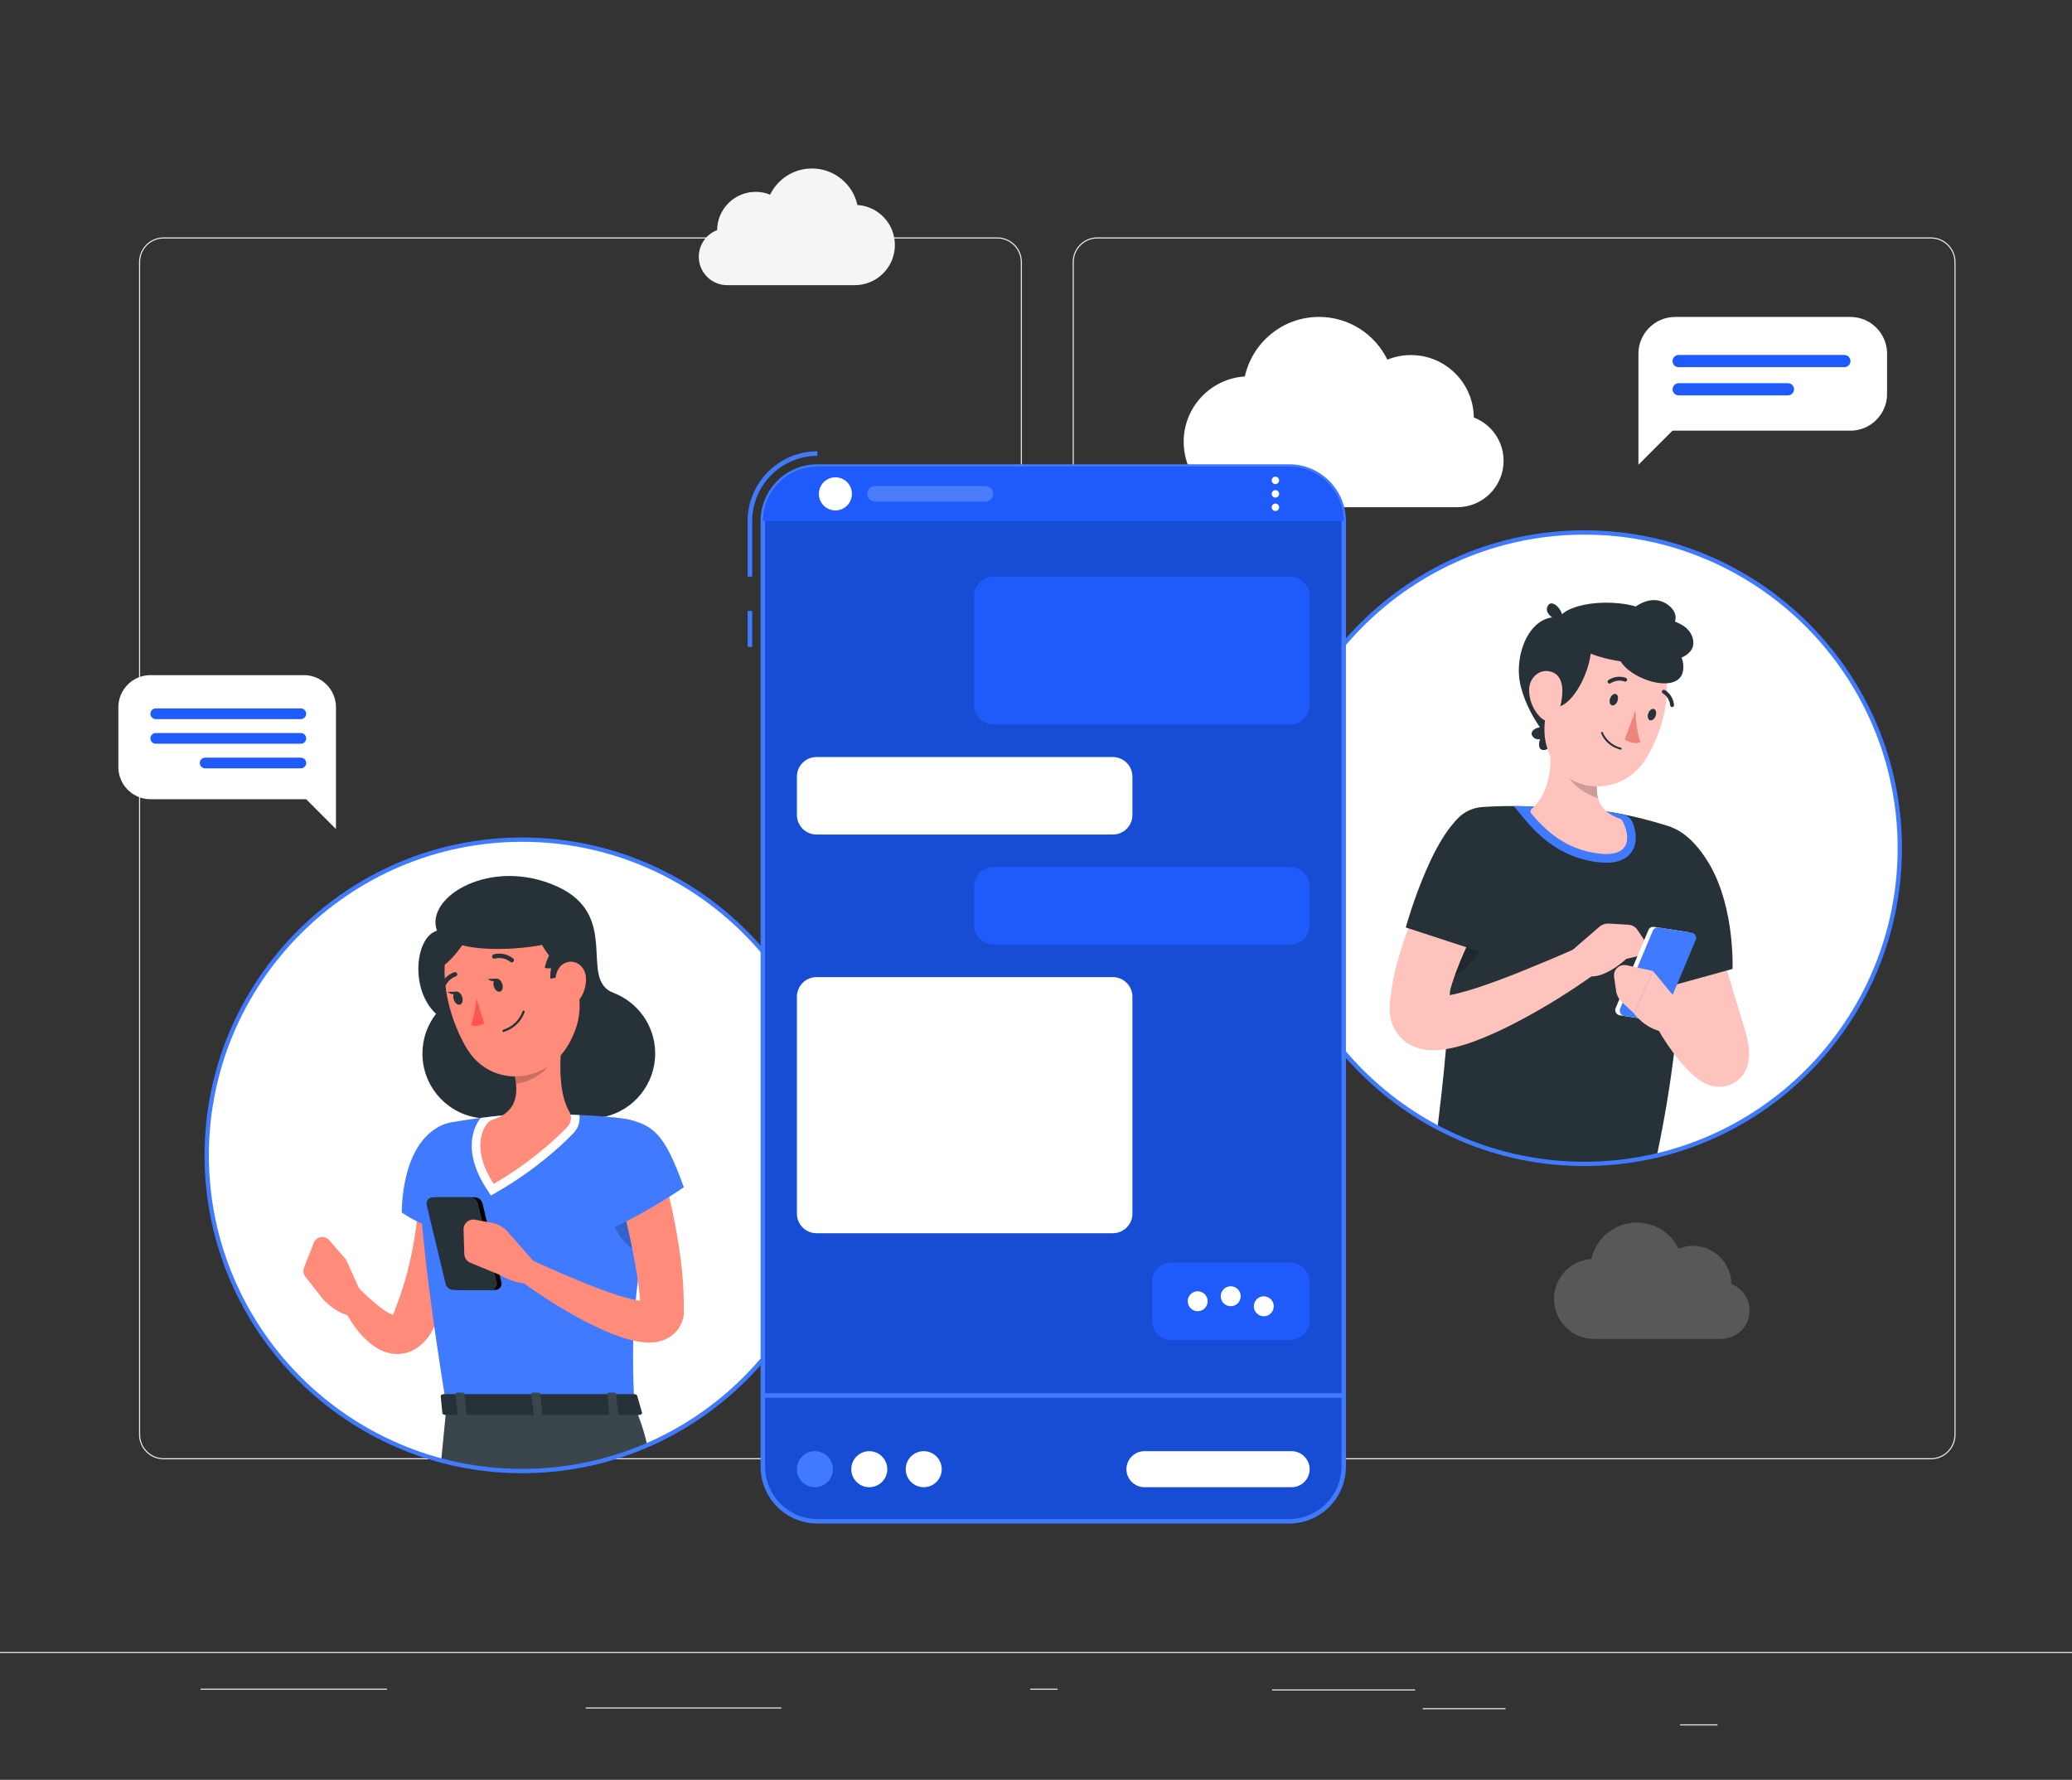 <svg width="504" height="433" viewBox="0 0 504 433" fill="none" xmlns="http://www.w3.org/2000/svg">
<rect x="0" y="0" width="504" height="433" fill="#333333" stroke="none"/>
<g clip-path="url(#clip0_24_6544)">
<path d="M518.7 401.891H-6.3V402.154H518.7V401.891Z" fill="#EBEBEB"/>
<path d="M344.221 411.003H309.445V411.266H344.221V411.003Z" fill="#EBEBEB"/>
<path d="M417.784 419.495H408.66V419.758H417.784V419.495Z" fill="#EBEBEB"/>
<path d="M366.219 415.554H346.069V415.817H366.219V415.554Z" fill="#EBEBEB"/>
<path d="M94.132 410.814H48.783V411.077H94.132V410.814Z" fill="#EBEBEB"/>
<path d="M257.25 410.814H250.604V411.077H257.25V410.814Z" fill="#EBEBEB"/>
<path d="M190.05 415.386H142.474V415.648H190.05V415.386Z" fill="#EBEBEB"/>
<path d="M242.561 355.018H39.816C36.508 355.018 33.821 352.327 33.821 349.017V63.752C33.821 60.441 36.508 57.751 39.816 57.751H242.571C245.879 57.751 248.566 60.441 248.566 63.752V349.017C248.556 352.327 245.868 355.018 242.561 355.018ZM39.816 58.014C36.656 58.014 34.083 60.589 34.083 63.752V349.017C34.083 352.18 36.656 354.755 39.816 354.755H242.571C245.732 354.755 248.304 352.18 248.304 349.017V63.752C248.304 60.589 245.732 58.014 242.571 58.014H39.816Z" fill="#EBEBEB"/>
<path d="M469.676 355.018H266.92C263.613 355.018 260.925 352.327 260.925 349.017V63.752C260.925 60.441 263.613 57.751 266.92 57.751H469.676C472.983 57.751 475.671 60.441 475.671 63.752V349.017C475.671 352.327 472.983 355.018 469.676 355.018ZM266.92 58.014C263.76 58.014 261.187 60.589 261.187 63.752V349.017C261.187 352.18 263.76 354.755 266.92 354.755H469.676C472.836 354.755 475.408 352.18 475.408 349.017V63.752C475.408 60.589 472.836 58.014 469.676 58.014H266.92Z" fill="#EBEBEB"/>
<path d="M358.491 101.566C358.418 93.169 351.603 86.379 343.193 86.379C341.166 86.379 339.234 86.779 337.47 87.493C334.467 81.345 328.157 77.099 320.849 77.099C312.018 77.099 304.637 83.3 302.799 91.582C294.494 92.118 287.921 99.022 287.921 107.472C287.921 116.269 295.039 123.394 303.828 123.394H354.459C360.686 123.394 365.736 118.339 365.736 112.107C365.747 107.304 362.733 103.195 358.491 101.566Z" fill="white"/>
<path d="M421.145 312.37C421.103 307.241 416.934 303.089 411.789 303.089C410.55 303.089 409.374 303.331 408.293 303.773C406.455 300.01 402.602 297.425 398.129 297.425C392.732 297.425 388.217 301.219 387.093 306.284C382.011 306.61 378 310.835 378 315.995C378 321.376 382.358 325.727 387.723 325.727H418.677C422.489 325.727 425.576 322.638 425.576 318.823C425.586 315.869 423.738 313.357 421.145 312.37Z" fill="white" fill-opacity="0.18"/>
<path d="M174.436 55.985C174.478 50.836 178.657 46.674 183.813 46.674C185.052 46.674 186.238 46.915 187.32 47.357C189.157 43.584 193.032 40.988 197.505 40.988C202.912 40.988 207.438 44.792 208.561 49.869C213.654 50.194 217.675 54.43 217.675 59.611C217.675 65.002 213.307 69.375 207.921 69.375H176.883C173.061 69.375 169.974 66.274 169.974 62.459C169.984 59.495 171.832 56.973 174.436 55.985Z" fill="#F5F5F5"/>
<path d="M36.582 164.246H73.93C78.215 164.246 81.722 167.756 81.722 172.044V194.43V201.692L74.466 194.43H36.582C32.298 194.43 28.791 190.919 28.791 186.631V172.044C28.791 167.756 32.298 164.246 36.582 164.246Z" fill="white"/>
<path d="M37.884 174.945H73.174C73.888 174.945 74.477 174.356 74.477 173.641C74.477 172.927 73.888 172.338 73.174 172.338H37.884C37.17 172.338 36.582 172.927 36.582 173.641C36.582 174.356 37.17 174.945 37.884 174.945Z" fill="#1E5BFA"/>
<path d="M37.884 180.935H73.174C73.888 180.935 74.477 180.347 74.477 179.632C74.477 178.917 73.888 178.329 73.174 178.329H37.884C37.17 178.329 36.582 178.917 36.582 179.632C36.582 180.347 37.17 180.935 37.884 180.935Z" fill="#1E5BFA"/>
<path d="M49.896 186.926H73.174C73.888 186.926 74.477 186.337 74.477 185.622C74.477 184.908 73.888 184.319 73.174 184.319H49.896C49.182 184.319 48.594 184.908 48.594 185.622C48.605 186.337 49.182 186.926 49.896 186.926Z" fill="#1E5BFA"/>
<path d="M450.114 77.11H407.442C402.549 77.11 398.538 81.124 398.538 86.022V104.771V113.063L406.823 104.771H450.114C455.007 104.771 459.018 100.757 459.018 95.859V86.022C459.018 81.124 455.017 77.11 450.114 77.11Z" fill="white"/>
<path d="M448.634 89.322H408.314C407.495 89.322 406.833 88.649 406.833 87.84C406.833 87.02 407.505 86.358 408.314 86.358H448.634C449.453 86.358 450.114 87.031 450.114 87.84C450.114 88.66 449.453 89.322 448.634 89.322Z" fill="#1E5BFA"/>
<path d="M434.91 96.185H408.324C407.505 96.185 406.844 95.512 406.844 94.703C406.844 93.883 407.516 93.221 408.324 93.221H434.91C435.729 93.221 436.391 93.894 436.391 94.703C436.391 95.512 435.719 96.185 434.91 96.185Z" fill="#1E5BFA"/>
<path d="M203.752 281.072C203.752 312.664 184.695 339.81 157.447 351.602C151.956 353.977 146.128 355.733 140.059 356.773C135.817 357.498 131.46 357.877 127.018 357.877C125.517 357.877 124.026 357.835 122.545 357.74C117.306 357.446 112.213 356.626 107.32 355.323C74.487 346.621 50.285 316.668 50.285 281.072C50.285 238.654 84.641 204.267 127.018 204.267C169.396 204.267 203.752 238.654 203.752 281.072Z" fill="white"/>
<path d="M149.237 241.545H149.268C140.553 238.402 151.231 222.795 135.544 215.67C119.49 208.365 103.246 218.171 106.291 226.421C101.01 227.924 99.624 240.683 106.06 246.642C103.992 249.322 102.753 252.664 102.753 256.3C102.753 264.414 108.853 271.087 116.697 271.991C116.707 271.991 116.708 271.991 116.718 271.991C116.771 272.012 116.823 272.012 116.865 272.012H116.875C117.421 272.075 117.967 272.107 118.534 272.107C119.437 272.107 120.319 272.033 121.181 271.876H121.191C122.031 271.739 122.86 271.529 123.648 271.245H123.658C126.63 270.226 129.192 268.334 131.061 265.896C132.878 268.26 135.356 270.1 138.212 271.14C138.212 271.14 138.212 271.14 138.222 271.15C138.422 271.214 138.611 271.287 138.821 271.34C139.514 271.571 140.238 271.75 140.973 271.865C141.823 272.012 142.685 272.086 143.577 272.086C144.837 272.086 146.065 271.939 147.241 271.655C154.193 270.005 159.369 263.752 159.369 256.279C159.369 249.553 155.159 243.825 149.237 241.545Z" fill="#263238"/>
<path d="M113.473 286.484C113.442 285.78 113.41 285.191 113.337 284.319C113.064 281.261 110.418 278.928 107.331 279.085C104.464 279.232 102.196 281.45 101.902 284.204C101.892 284.214 101.892 284.225 101.902 284.235C101.86 284.529 101.86 284.824 101.871 285.118L101.881 285.36C101.902 285.696 101.923 286.316 101.923 286.82L101.934 288.46C101.934 289.553 101.892 290.678 101.829 291.792C101.734 293.557 101.587 295.344 101.377 297.109C101.325 297.572 101.272 298.045 101.209 298.507C100.621 302.984 99.719 307.419 98.438 311.749C98.133 312.832 97.745 313.893 97.419 314.976C97.073 316.048 96.642 317.088 96.254 318.15L95.812 319.359C95.707 319.621 95.603 319.81 95.603 319.873C95.434 319.831 95.246 319.758 95.046 319.653C94.311 319.327 93.471 318.78 92.641 318.16C90.983 316.931 89.24 315.312 87.696 313.778L87.559 313.652C87.496 313.599 87.454 313.557 87.391 313.494H87.381C86.562 312.821 85.418 312.611 84.378 313.063C82.929 313.704 82.257 315.407 82.897 316.868C83.391 317.982 83.906 318.949 84.483 319.947C84.567 320.105 84.662 320.262 84.756 320.42C85.418 321.566 86.195 322.669 87.055 323.762C87.938 324.845 88.924 325.917 90.206 326.936C91.487 327.903 93.072 328.964 95.55 329.343C96.789 329.5 98.249 329.385 99.572 328.88C100.894 328.397 101.986 327.609 102.816 326.81C103.656 326.011 104.244 325.191 104.737 324.403C104.979 324.014 105.199 323.625 105.388 323.247C105.493 323.047 105.567 322.879 105.63 322.732C105.64 322.722 105.63 322.722 105.63 322.722C105.693 322.585 105.756 322.469 105.819 322.322C106.932 319.979 107.94 317.593 108.801 315.155C108.99 314.629 109.168 314.104 109.347 313.568C109.441 313.294 109.536 313.011 109.62 312.727C110.911 308.765 111.877 304.708 112.528 300.599C112.549 300.441 112.581 300.294 112.602 300.136C112.654 299.779 112.707 299.422 112.759 299.064V298.991C112.791 298.823 112.822 298.633 112.843 298.455V298.423C113.116 296.426 113.305 294.419 113.4 292.401C113.421 292.033 113.442 291.655 113.452 291.287C113.494 290.352 113.515 289.416 113.515 288.481C113.526 287.819 113.505 287.157 113.473 286.484Z" fill="#FF8B7B"/>
<path d="M107.278 273.872C115.731 269.963 121.307 286.789 119.774 300.578C107.762 302.27 97.734 294.976 97.734 294.976C97.734 294.976 97.398 278.444 107.278 273.872Z" fill="#407BFF"/>
<path d="M101.902 282.333C101.787 290.699 103.005 307.703 108.612 342.186H154.297C153.604 325.286 153.521 314.272 160.157 283.815C161.364 278.276 157.574 272.895 151.946 272.17C149.184 271.813 146.097 271.508 142.989 271.35C135.303 270.982 129.003 270.73 122.241 271.35C118.009 271.739 113.505 272.412 109.945 273C105.378 273.778 101.976 277.698 101.902 282.333Z" fill="#407BFF"/>
<path opacity="0.2" d="M150.948 288.849L158.634 291.045C157.584 296.248 156.744 300.83 156.093 304.96C150.423 303.142 145.183 293.042 150.948 288.849Z" fill="black"/>
<path d="M84.157 306.4L80.073 301.702C78.981 300.441 76.933 300.798 76.325 302.354L73.951 308.407C73.668 309.143 73.784 309.973 74.277 310.593L78.393 315.838C78.393 315.838 81.753 319.989 86.415 320.315L88.21 315.333L84.157 306.4Z" fill="#FF8B7B"/>
<path d="M118.324 289.164L119.416 290.846L121.149 289.847C130.315 284.529 136.574 278.686 139.493 275.67C140.658 274.472 141.151 272.832 140.941 271.266C134.179 270.951 128.404 270.804 122.272 271.361C120.508 271.518 118.702 271.729 116.938 271.97C116.833 272.096 116.718 272.222 116.623 272.359C115.185 274.419 112.507 280.199 118.324 289.164Z" fill="white"/>
<path d="M137.277 248.817C136.248 254.776 135.313 265.118 138.463 270.404C139.188 271.623 138.957 273.179 137.97 274.198C135.103 277.162 129.013 282.837 120.078 288.019C115.028 280.22 117.033 275.428 118.335 273.536C118.713 272.99 119.248 272.58 119.878 272.38C126.493 270.268 126.147 264.95 124.792 259.979L137.277 248.817Z" fill="#FF8B7B"/>
<path opacity="0.2" d="M134.116 254.146L124.803 259.968C125.139 261.187 125.412 262.427 125.527 263.636C127.69 263.583 132.898 261.376 134.358 257.751C134.904 256.363 134.368 254.839 134.116 254.146Z" fill="black"/>
<path d="M138.253 230.551C141.036 241.376 142.443 245.896 138.841 253.074C133.434 263.878 119.553 264.929 113.599 255.155C108.244 246.358 104.601 230.142 113.61 222.554C122.493 215.081 135.471 219.726 138.253 230.551Z" fill="#FF8B7B"/>
<path d="M130.462 226.295C132.3 233.915 140.123 238.076 140.123 238.076C140.123 238.076 143.504 232.159 141.183 226.295C138.863 220.431 130.462 226.295 130.462 226.295Z" fill="#263238"/>
<path d="M135.986 231.518C133.539 234.083 133.865 238.076 133.865 238.076C133.865 238.076 136.941 237.919 138.6 235.596C140.259 233.284 135.986 231.518 135.986 231.518Z" fill="#263238"/>
<path d="M136.112 229.627C133.13 231.529 132.5 235.491 132.5 235.491C132.5 235.491 135.524 236.069 137.687 234.209C139.86 232.359 136.112 229.627 136.112 229.627Z" fill="#263238"/>
<path d="M108.885 226.474C106.68 233.568 142.065 231.203 138.894 225.423C135.712 219.642 127.491 216.668 122.199 217.194C116.896 217.719 110.575 221.482 108.885 226.474Z" fill="#263238"/>
<path d="M110.197 224.614C107.457 225.192 105.735 235.649 107.509 235.123C109.273 234.598 119.71 222.606 110.197 224.614Z" fill="#263238"/>
<path d="M142.065 342.186C142.065 342.186 141.96 342.911 141.771 344.246C141.445 346.642 140.836 351.014 140.059 356.773C135.817 357.498 131.46 357.877 127.018 357.877C125.517 357.877 124.026 357.835 122.545 357.74C117.306 357.446 112.213 356.626 107.32 355.323C107.803 350.289 108.181 346.432 108.402 344.246C108.538 342.911 108.612 342.186 108.612 342.186H142.065Z" fill="#263238"/>
<path opacity="0.1" d="M142.065 342.186C142.065 342.186 141.96 342.911 141.771 344.246C141.445 346.642 140.836 351.014 140.059 356.773C135.817 357.498 131.46 357.877 127.018 357.877C125.517 357.877 124.026 357.835 122.545 357.74C117.306 357.446 112.213 356.626 107.32 355.323C107.803 350.289 108.181 346.432 108.402 344.246C108.538 342.911 108.612 342.186 108.612 342.186H142.065Z" fill="white"/>
<path d="M155.19 344.246C156.104 346.495 156.839 348.954 157.448 351.602C151.956 353.977 146.129 355.733 140.06 356.773C135.818 357.498 131.46 357.877 127.019 357.877C125.517 357.877 124.026 357.835 122.545 357.74C121.779 351.529 121.212 346.778 120.918 344.246C120.761 342.911 120.676 342.186 120.676 342.186H154.298C154.612 342.848 154.917 343.541 155.19 344.246Z" fill="#263238"/>
<path opacity="0.1" d="M155.19 344.246C156.104 346.495 156.839 348.954 157.448 351.602C151.956 353.977 146.129 355.733 140.06 356.773C135.818 357.498 131.46 357.877 127.019 357.877C125.517 357.877 124.026 357.835 122.545 357.74C121.779 351.529 121.212 346.778 120.918 344.246C120.761 342.911 120.676 342.186 120.676 342.186H154.298C154.612 342.848 154.917 343.541 155.19 344.246Z" fill="white"/>
<path d="M122.167 239.348C122.451 240.21 122.22 241.061 121.653 241.24C121.086 241.419 120.404 240.872 120.131 240.01C119.858 239.148 120.078 238.297 120.645 238.118C121.201 237.929 121.884 238.486 122.167 239.348Z" fill="#263238"/>
<path d="M112.413 242.512C112.696 243.373 112.465 244.225 111.898 244.403C111.331 244.582 110.649 244.035 110.376 243.174C110.092 242.312 110.323 241.461 110.89 241.282C111.447 241.093 112.129 241.65 112.413 242.512Z" fill="#263238"/>
<path d="M111.153 241.24L108.885 241.313C108.885 241.313 110.47 242.596 111.153 241.24Z" fill="#263238"/>
<path d="M115.836 242.858C115.836 242.858 115.573 247.052 114.544 249.374C116.025 250.068 117.81 248.954 117.81 248.954L115.836 242.858Z" fill="#FF5652"/>
<path d="M123.952 250.446C123.532 250.667 123.06 250.867 122.545 251.035C122.409 251.077 122.251 251.003 122.209 250.867C122.167 250.73 122.241 250.583 122.377 250.53C126.168 249.311 127.081 246.085 127.092 246.053C127.134 245.906 127.281 245.822 127.417 245.864C127.564 245.906 127.648 246.053 127.606 246.19C127.564 246.316 126.829 248.912 123.952 250.446Z" fill="#263238"/>
<path d="M142.506 237.561C142.737 239.863 141.887 242.06 140.669 243.52C138.821 245.707 136.301 244.445 135.471 241.87C134.726 239.548 134.778 235.607 137.277 234.356C139.724 233.126 142.233 234.934 142.506 237.561Z" fill="#FF8B7B"/>
<path d="M124.582 234.135C124.446 234.156 124.299 234.125 124.173 234.03C122.293 232.569 120.435 233.2 120.414 233.2C120.141 233.295 119.836 233.147 119.731 232.874C119.637 232.601 119.784 232.296 120.057 232.191C120.151 232.159 122.482 231.371 124.813 233.179C125.044 233.358 125.086 233.694 124.908 233.925C124.834 234.051 124.708 234.114 124.582 234.135Z" fill="#263238"/>
<path d="M107.877 240.63C107.761 240.683 107.614 240.693 107.478 240.651C107.194 240.557 107.047 240.252 107.142 239.979C108.087 237.183 110.46 236.542 110.565 236.521C110.848 236.447 111.142 236.616 111.216 236.91C111.289 237.194 111.121 237.488 110.838 237.561C110.743 237.582 108.906 238.108 108.16 240.326C108.108 240.462 108.003 240.578 107.877 240.63Z" fill="#263238"/>
<path d="M164.356 298.623C163.894 296.122 163.369 293.631 162.792 291.171C162.592 290.31 162.382 289.458 162.172 288.607C161.595 286.369 161.028 284.183 160.377 281.965V281.954C160.062 280.882 159.726 279.81 159.358 278.707C158.403 275.796 155.295 274.125 152.323 274.976C149.268 275.848 147.493 279.033 148.375 282.091L148.396 282.175C149.047 284.487 149.74 286.894 150.381 289.311C150.57 290.026 150.759 290.751 150.937 291.466C151.42 293.358 151.882 295.26 152.334 297.152C152.628 298.392 152.911 299.632 153.184 300.872C153.394 301.839 153.594 302.795 153.783 303.762C154.224 305.938 154.623 308.103 154.969 310.268C155.032 310.709 155.095 311.161 155.158 311.602C155.379 313.231 155.578 314.85 155.725 316.447C155.368 316.405 155.001 316.342 154.633 316.269C154.476 316.237 154.318 316.206 154.161 316.174C151.567 315.586 148.753 314.661 145.992 313.62C143.22 312.59 140.427 311.434 137.644 310.247C134.977 309.133 132.31 307.913 129.696 306.736C129.57 306.684 129.444 306.621 129.318 306.568L129.265 306.547C128.068 306.011 126.619 306.348 125.8 307.451C124.855 308.712 125.118 310.509 126.388 311.455C126.724 311.707 127.06 311.96 127.407 312.191C127.417 312.191 127.417 312.191 127.417 312.191C129.643 313.82 131.912 315.302 134.211 316.784C136.888 318.455 139.618 320.042 142.474 321.534C145.341 322.984 148.26 324.393 151.609 325.465C152.397 325.706 153.184 325.938 154.035 326.127C155.032 326.358 156.124 326.537 157.384 326.6C158.571 326.621 159.946 326.631 161.794 325.854C162.697 325.454 163.716 324.824 164.535 323.857C165.354 322.921 165.879 321.797 166.162 320.788C166.246 320.441 166.309 320.063 166.32 319.695V319.495C166.477 312.243 165.585 305.37 164.356 298.623Z" fill="#FF8B7B"/>
<path d="M149.803 271.918C159.054 272.948 161.595 275.796 166.341 288.828C156.334 295.68 146.632 299.916 146.632 299.916C146.632 299.916 138.988 270.709 149.803 271.918Z" fill="#407BFF"/>
<path d="M154.98 339.506L156.145 343.594C156.303 343.909 155.925 344.235 155.4 344.235H108.381C107.971 344.235 107.625 344.035 107.604 343.773L107.194 339.684C107.163 339.401 107.52 339.159 107.971 339.159H154.234C154.57 339.159 154.875 339.306 154.98 339.506Z" fill="#263238"/>
<path d="M148.764 344.687H150.003C150.255 344.687 150.433 344.561 150.423 344.403L149.846 339.085C149.825 338.928 149.614 338.801 149.363 338.801H148.124C147.872 338.801 147.693 338.928 147.704 339.085L148.281 344.403C148.302 344.561 148.522 344.687 148.764 344.687Z" fill="#263238"/>
<path opacity="0.1" d="M148.764 344.687H150.003C150.255 344.687 150.433 344.561 150.423 344.403L149.846 339.085C149.825 338.928 149.614 338.801 149.363 338.801H148.124C147.872 338.801 147.693 338.928 147.704 339.085L148.281 344.403C148.302 344.561 148.522 344.687 148.764 344.687Z" fill="white"/>
<path d="M111.867 344.687H113.106C113.358 344.687 113.536 344.561 113.526 344.403L112.948 339.085C112.927 338.928 112.717 338.801 112.465 338.801H111.226C110.985 338.801 110.796 338.928 110.806 339.085L111.384 344.403C111.405 344.561 111.625 344.687 111.867 344.687Z" fill="#263238"/>
<path opacity="0.1" d="M111.867 344.687H113.106C113.358 344.687 113.536 344.561 113.526 344.403L112.948 339.085C112.927 338.928 112.717 338.801 112.465 338.801H111.226C110.985 338.801 110.796 338.928 110.806 339.085L111.384 344.403C111.405 344.561 111.625 344.687 111.867 344.687Z" fill="white"/>
<path d="M130.316 344.687H131.555C131.807 344.687 131.985 344.561 131.975 344.403L131.397 339.085C131.376 338.928 131.166 338.801 130.914 338.801H129.675C129.423 338.801 129.245 338.928 129.255 339.085L129.833 344.403C129.854 344.561 130.074 344.687 130.316 344.687Z" fill="#263238"/>
<path opacity="0.1" d="M130.316 344.687H131.555C131.807 344.687 131.985 344.561 131.975 344.403L131.397 339.085C131.376 338.928 131.166 338.801 130.914 338.801H129.675C129.423 338.801 129.245 338.928 129.255 339.085L129.833 344.403C129.854 344.561 130.074 344.687 130.316 344.687Z" fill="white"/>
<path d="M120.498 313.809H111.363C110.47 313.809 109.683 313.189 109.473 312.317L104.885 293.147C104.654 292.17 105.347 291.277 106.333 291.277H115.458C116.361 291.277 117.148 291.897 117.369 292.779L121.957 311.939C122.178 312.916 121.485 313.809 120.498 313.809Z" fill="black"/>
<path d="M119.417 313.809H110.292C109.389 313.809 108.601 313.189 108.381 312.307L103.792 293.147C103.561 292.17 104.254 291.277 105.241 291.277H114.366C115.269 291.277 116.056 291.897 116.277 292.779L120.865 311.939C121.096 312.916 120.403 313.809 119.417 313.809Z" fill="#263238"/>
<path d="M130.263 311.707L129.99 307.073L123.448 299.621C122.493 298.528 121.191 297.793 119.763 297.519L115.552 296.731C114.072 296.458 112.707 297.614 112.759 299.127L112.938 305.086C112.969 306.011 113.536 306.841 114.397 307.199L121.8 310.257C123.805 311.424 127.375 313.021 130.263 311.707Z" fill="#FF8B7B"/>
<path d="M120.907 238.087L118.639 238.161C118.639 238.161 120.225 239.432 120.907 238.087Z" fill="#263238"/>
<path d="M127.018 358.402C84.42 358.402 49.76 323.71 49.76 281.072C49.76 238.434 84.42 203.741 127.018 203.741C169.617 203.741 204.277 238.434 204.277 281.072C204.277 323.71 169.617 358.402 127.018 358.402ZM127.018 204.792C84.998 204.792 50.809 239.012 50.809 281.072C50.809 323.132 84.998 357.351 127.018 357.351C169.039 357.351 203.227 323.132 203.227 281.072C203.227 239.012 169.039 204.792 127.018 204.792Z" fill="#407BFF"/>
<path d="M462.115 206.348C462.115 242.68 436.905 273.126 403.032 281.103C397.373 282.448 391.461 283.153 385.382 283.153C372.488 283.153 360.339 279.968 349.671 274.345C325.279 261.482 308.648 235.859 308.648 206.348C308.648 163.93 343.004 129.543 385.382 129.543C427.76 129.543 462.115 163.93 462.115 206.348Z" fill="white"/>
<path d="M382.641 151.256C373.223 146.327 367.678 158.581 369.957 167.167C372.235 175.754 378.179 181.208 378.179 181.208C378.179 181.208 387.167 168.229 387.198 162.133C387.24 154.587 386.148 153.095 382.641 151.256Z" fill="#263238"/>
<path d="M377.192 177.73C376.898 175.859 371.417 177.057 372.761 179.085C374.115 181.114 377.328 178.613 377.192 177.73Z" fill="#263238"/>
<path d="M376.74 178.003C375.007 177.246 373.076 182.522 375.501 182.47C377.926 182.417 377.548 178.36 376.74 178.003Z" fill="#263238"/>
<path d="M380.026 153.389C375.637 149.038 385.854 145.307 395.797 147.052C405.741 148.807 408.964 157.53 405.468 161.807C402.675 165.213 385.413 158.728 380.026 153.389Z" fill="#263238"/>
<path d="M379.617 150.772C381.182 149.711 377.769 145.255 376.519 147.336C375.259 149.417 378.882 151.266 379.617 150.772Z" fill="#263238"/>
<path d="M408.87 234.514C408.838 235.491 408.807 236.5 408.765 237.53C408.733 238.087 408.712 238.665 408.681 239.243C408.597 240.746 408.502 242.291 408.387 243.878C408.345 244.55 408.292 245.223 408.229 245.906C408.229 246.001 408.219 246.095 408.208 246.19C408.156 246.884 408.104 247.588 408.03 248.302C407.799 250.877 407.516 253.557 407.18 256.332C406.266 263.857 404.922 272.117 403.032 281.103C397.372 282.448 391.461 283.153 385.381 283.153C372.487 283.153 360.339 279.968 349.671 274.345C350.269 269.332 351.057 262.806 351.708 255.26C352.065 251.161 352.39 246.747 352.621 242.123C352.632 241.776 352.653 241.419 352.663 241.072C352.716 239.947 352.769 238.812 352.811 237.667C352.832 236.962 352.853 236.258 352.874 235.544C352.905 234.587 352.926 233.62 352.947 232.643L352.979 230.247V229.238C352.989 228.702 352.989 228.155 352.989 227.609C352.989 225.77 352.968 223.92 352.926 222.049V221.955C352.821 217.12 352.569 212.191 352.128 207.22C352.107 206.926 352.086 206.621 352.055 206.327C351.824 203.825 352.632 201.461 354.113 199.663C355.667 197.761 357.987 196.49 360.633 196.321C360.685 196.321 360.748 196.321 360.801 196.311C362.008 196.237 363.3 196.185 364.602 196.143C365.788 196.111 366.996 196.09 368.204 196.101H368.886C369.527 196.111 370.209 196.122 370.902 196.143C371.637 196.164 372.404 196.185 373.181 196.206C373.832 196.216 374.482 196.237 375.144 196.258C378.882 196.395 382.861 196.605 386.358 196.92C386.589 196.941 386.82 196.962 387.04 196.983C388.384 197.11 389.634 197.257 390.768 197.414C390.988 197.446 391.209 197.477 391.419 197.509C392.332 197.646 393.236 197.803 394.118 197.982C394.264 198.003 394.412 198.034 394.548 198.066C395.997 198.35 397.383 198.665 398.674 198.97C403.2 200.073 406.486 201.198 406.486 201.198C406.486 201.198 406.497 201.219 406.507 201.261C406.623 201.744 407.41 204.971 408.061 210.825C408.502 214.829 408.891 220.073 408.954 226.495C408.954 226.495 408.954 226.495 408.954 226.505C408.986 228.996 408.964 231.666 408.87 234.514Z" fill="#263238"/>
<path d="M425.45 255.691C425.355 254.293 425.166 253.379 424.956 252.485C424.515 250.636 424.137 249.616 423.749 248.271L421.418 240.557L416.766 225.076C415.212 219.916 413.606 214.745 411.947 209.637L397.551 214.009C399.053 219.285 400.68 224.466 402.402 229.637C404.114 234.818 405.909 239.968 407.799 245.097C407.904 245.391 408.02 245.685 408.125 245.98L403.253 250.32C404.681 252.885 406.256 255.186 408.083 257.509C409.028 258.644 409.973 259.811 411.191 260.946C411.8 261.524 412.461 262.112 413.354 262.743C413.826 263.058 414.341 263.405 415.149 263.752C415.349 263.836 415.559 263.92 415.832 264.004L416.22 264.13L416.724 264.246C417.365 264.372 418.362 264.519 419.696 264.246C420.053 264.172 420.399 264.067 420.746 263.941C421.134 263.794 421.512 263.605 421.88 263.384C422.573 262.974 423.308 262.322 423.728 261.765C424.736 260.483 424.977 259.537 425.208 258.696C425.555 257.183 425.471 256.426 425.45 255.691Z" fill="#FFC3BD"/>
<path d="M396.364 206.821C392.479 215.481 404.754 240.326 404.754 240.326L421.428 235.722C421.428 235.722 422.037 220.935 415.842 210.32C409.479 199.432 400.627 197.309 396.364 206.821Z" fill="#263238"/>
<path d="M397.194 200.252C396.763 199.117 395.745 198.297 394.558 198.066C394.411 198.034 394.275 198.013 394.128 197.982C393.246 197.803 392.343 197.656 391.419 197.509C385.297 196.563 375.007 196.185 368.214 196.101C368.214 196.111 368.214 196.101 368.214 196.111L370.356 198.686C373.233 202.112 378.577 208.492 388.573 209.742C389.329 209.837 390.043 209.889 390.715 209.889C394.6 209.889 396.354 208.239 397.141 206.842C398.265 204.834 398.002 202.364 397.194 200.252Z" fill="#407BFF"/>
<path opacity="0.2" d="M362.166 218.171L352.936 221.755C352.936 221.86 352.947 221.944 352.926 222.049C353.041 227.42 352.989 232.653 352.8 237.667C362.429 233.673 362.586 221.681 362.166 218.171Z" fill="black"/>
<path d="M377.087 182.438C377.454 187.651 376.53 193.2 372.582 196.784C372.246 197.089 372.193 197.593 372.487 197.94C376.005 202.049 380.688 206.61 388.836 207.64C397.173 208.691 396.47 202.974 394.59 199.6C394.495 199.432 394.328 199.306 394.139 199.233C387.387 196.826 388.143 192.16 388.931 187.031C389.099 185.948 388.553 184.876 387.576 184.372L380.016 180.483C378.63 179.79 376.971 180.872 377.087 182.438Z" fill="#FFC3BD"/>
<path opacity="0.2" d="M388.889 187.346L380.688 187.052C380.814 187.43 380.972 187.819 381.129 188.187C382.242 190.877 385.371 193.042 388.71 194.198C388.164 192.17 388.521 189.805 388.889 187.346Z" fill="black"/>
<path d="M379.061 162.627C376.268 172.086 374.147 177.477 377.087 183.92C381.507 193.62 394.454 193.536 400.019 185.107C405.027 177.519 408.755 163.331 401.048 156.353C393.456 149.49 381.854 153.179 379.061 162.627Z" fill="#FFC3BD"/>
<path d="M376.792 171.718C383.481 175.281 392.511 151.76 382.862 151.76C373.212 151.76 373.663 170.047 376.792 171.718Z" fill="#263238"/>
<path d="M371.963 167.651C371.868 170.31 373.013 172.759 374.535 174.335C376.814 176.7 378.767 174.913 379.523 171.897C380.205 169.175 380.678 164.813 377.717 163.573C374.808 162.354 372.068 164.614 371.963 167.651Z" fill="#FFC3BD"/>
<path d="M391.661 169.889C391.388 170.646 391.566 171.403 392.06 171.582C392.553 171.76 393.172 171.298 393.445 170.541C393.718 169.784 393.54 169.028 393.046 168.849C392.553 168.67 391.934 169.143 391.661 169.889Z" fill="#263238"/>
<path d="M400.932 173.526C400.659 174.283 400.838 175.039 401.331 175.218C401.825 175.397 402.444 174.934 402.717 174.177C402.99 173.421 402.812 172.664 402.318 172.485C401.835 172.307 401.215 172.769 400.932 173.526Z" fill="#263238"/>
<path d="M397.803 172.811C397.803 172.811 397.929 177.782 399.052 180.557C397.267 181.314 395.21 179.926 395.21 179.926L397.803 172.811Z" fill="#ED847E"/>
<path d="M393.172 182.039C390.327 180.872 389.487 178.476 389.455 178.36C389.413 178.234 389.476 178.108 389.602 178.066C389.728 178.024 389.854 178.087 389.896 178.213C389.907 178.245 390.883 181.03 394.285 181.913C394.411 181.944 394.485 182.07 394.453 182.196C394.422 182.322 394.296 182.396 394.17 182.364C393.802 182.28 393.477 182.165 393.172 182.039Z" fill="#263238"/>
<path d="M391.283 166.253C391.209 166.222 391.157 166.159 391.104 166.095C390.968 165.875 391.031 165.58 391.241 165.444C393.425 164.025 395.42 164.887 395.504 164.929C395.745 165.034 395.85 165.318 395.745 165.549C395.64 165.791 395.367 165.896 395.126 165.791C395.063 165.759 393.498 165.108 391.755 166.232C391.608 166.327 391.43 166.327 391.283 166.253Z" fill="#263238"/>
<path d="M406.508 171.97C406.371 171.897 406.277 171.76 406.256 171.603C406.046 169.532 404.555 168.733 404.492 168.691C404.261 168.576 404.177 168.292 404.292 168.061C404.408 167.83 404.691 167.745 404.922 167.861C405.006 167.903 406.927 168.923 407.19 171.508C407.221 171.771 407.032 172.002 406.77 172.023C406.686 172.033 406.592 172.012 406.508 171.97Z" fill="#263238"/>
<path d="M384.93 230.037C381.57 231.487 378.168 233.021 374.745 234.398C371.343 235.827 367.941 237.194 364.55 238.465C361.158 239.705 357.767 240.893 354.522 241.681C353.798 241.86 353.073 242.028 352.38 242.154C352.664 241.061 352.989 239.958 353.336 238.854C354.354 235.68 355.709 232.517 357.168 229.374C358.67 226.243 360.308 223.132 362.082 220.084C362.954 218.549 363.857 217.036 364.791 215.544L366.208 213.326C366.66 212.611 367.185 211.813 367.574 211.245L355.394 202.396C354.69 203.352 354.165 204.109 353.577 204.95C353.021 205.78 352.485 206.621 351.95 207.462C350.889 209.143 349.871 210.846 348.884 212.569C346.952 216.038 345.167 219.611 343.602 223.331C342.027 227.041 340.694 230.909 339.654 234.945C339.119 236.962 338.73 239.043 338.426 241.166C338.342 241.692 338.279 242.228 338.226 242.774L338.142 243.584L338.1 243.983L338.048 244.698C337.985 245.622 338.048 246.831 338.352 248.124C338.688 249.469 339.423 251.014 340.547 252.244C341.681 253.505 343.014 254.251 344.18 254.713C345.377 255.186 346.322 255.323 347.246 255.428C349.01 255.586 350.364 255.438 351.624 255.249C354.113 254.85 356.15 254.209 358.145 253.515C362.061 252.075 365.621 250.415 369.065 248.597C375.973 244.992 382.379 240.935 388.658 236.447L384.93 230.037Z" fill="#FFC3BD"/>
<path d="M358.963 196.763C349.555 198.003 341.943 225.633 341.943 225.633L360.927 231.834C360.927 231.834 363.793 225.938 369.631 215.134C376.005 203.373 370.366 195.26 358.963 196.763Z" fill="#263238"/>
<path d="M396.123 224.971L391.356 224.687C390.506 224.635 389.676 224.918 389.036 225.475L382.158 231.413L384.857 236.805C388.878 239.642 395.577 233.274 395.577 233.274L398.024 232.695C399.945 232.244 400.827 230.005 399.725 228.355L398.297 226.232C397.814 225.486 397.005 225.034 396.123 224.971Z" fill="#FFC3BD"/>
<path d="M402.056 248.239L394.002 247.01C393.172 246.884 392.679 246.001 393.005 245.223L400.953 226.274C401.184 225.728 401.751 225.402 402.339 225.496L410.393 226.726C411.222 226.852 411.716 227.735 411.39 228.513L403.442 247.462C403.221 248.008 402.644 248.334 402.056 248.239Z" fill="white"/>
<path d="M403.137 248.397L395.084 247.167C394.254 247.041 393.761 246.158 394.086 245.381L402.035 226.432C402.266 225.885 402.833 225.559 403.421 225.654L411.474 226.884C412.304 227.01 412.797 227.893 412.472 228.67L404.523 247.619C404.303 248.166 403.725 248.481 403.137 248.397Z" fill="#407BFF"/>
<path d="M410.414 246.327L402.087 236.237L397.456 246.558C397.456 246.558 400.208 250.425 404.754 251.024L410.414 246.327Z" fill="#FFC3BD"/>
<path d="M392.616 237.656L393.11 241.061C393.267 242.123 393.771 243.1 394.559 243.825L397.467 246.547L402.098 236.227L395.651 234.818C393.929 234.451 392.364 235.911 392.616 237.656Z" fill="#FFC3BD"/>
<path d="M393.929 157.688C391.167 163.72 409.489 170.846 409.468 162.322C409.437 153.799 395.22 154.861 393.929 157.688Z" fill="#263238"/>
<path d="M382.578 154.167C380.205 161.366 413.469 165.244 411.842 155.722C410.204 146.201 383.691 150.793 382.578 154.167Z" fill="#263238"/>
<path d="M392.49 156.227C395.251 162.259 412.608 153.042 406.15 147.483C399.693 141.934 391.198 153.4 392.49 156.227Z" fill="#263238"/>
<path d="M385.381 283.678C342.783 283.678 308.122 248.986 308.122 206.348C308.122 163.71 342.783 129.017 385.381 129.017C427.98 129.017 462.64 163.71 462.64 206.348C462.64 248.986 427.98 283.678 385.381 283.678ZM385.381 130.068C343.36 130.068 309.172 164.288 309.172 206.348C309.172 248.407 343.36 282.627 385.381 282.627C427.402 282.627 461.59 248.407 461.59 206.348C461.59 164.288 427.402 130.068 385.381 130.068Z" fill="#407BFF"/>
<path d="M182.962 140.273H181.86V126.768C181.86 117.414 189.462 109.795 198.818 109.795V110.898C190.082 110.898 182.962 118.014 182.962 126.768V140.273Z" fill="#407BFF"/>
<path d="M182.963 148.618H181.86V157.372H182.963V148.618Z" fill="#407BFF"/>
<path d="M313.582 370.089H198.818C191.531 370.089 185.566 364.119 185.566 356.826V126.768C185.566 119.474 191.531 113.505 198.818 113.505H313.582C320.869 113.505 326.833 119.474 326.833 126.768V356.826C326.833 364.119 320.869 370.089 313.582 370.089Z" fill="#174CD5"/>
<path d="M313.583 370.646H198.818C191.205 370.646 185.01 364.445 185.01 356.826V126.768C185.01 119.149 191.205 112.948 198.818 112.948H313.583C321.195 112.948 327.39 119.149 327.39 126.768V356.826C327.39 364.445 321.195 370.646 313.583 370.646ZM198.818 114.062C191.814 114.062 186.113 119.769 186.113 126.779V356.836C186.113 363.846 191.814 369.553 198.818 369.553H313.583C320.586 369.553 326.288 363.846 326.288 356.836V126.779C326.288 119.769 320.586 114.062 313.583 114.062H198.818Z" fill="#407BFF"/>
<path d="M313.583 113.505H198.818C191.531 113.505 185.566 119.474 185.566 126.768H326.844C326.834 119.474 320.87 113.505 313.583 113.505Z" fill="#1E5BFA"/>
<path d="M207.228 120.147C207.228 122.375 205.432 124.172 203.206 124.172C200.98 124.172 199.185 122.375 199.185 120.147C199.185 117.919 200.98 116.122 203.206 116.122C205.422 116.111 207.228 117.919 207.228 120.147Z" fill="white"/>
<path d="M311.136 120.147C311.136 120.651 310.727 121.051 310.233 121.051C309.729 121.051 309.33 120.641 309.33 120.147C309.33 119.643 309.74 119.243 310.233 119.243C310.737 119.233 311.136 119.643 311.136 120.147Z" fill="white"/>
<path d="M311.136 123.416C311.136 123.92 310.727 124.319 310.233 124.319C309.729 124.319 309.33 123.909 309.33 123.416C309.33 122.911 309.74 122.512 310.233 122.512C310.737 122.501 311.136 122.911 311.136 123.416Z" fill="white"/>
<path d="M310.233 117.772C310.732 117.772 311.136 117.367 311.136 116.868C311.136 116.369 310.732 115.964 310.233 115.964C309.734 115.964 309.33 116.369 309.33 116.868C309.33 117.367 309.734 117.772 310.233 117.772Z" fill="white"/>
<path opacity="0.2" d="M239.673 122.039H212.846C211.806 122.039 210.945 121.187 210.945 120.136C210.945 119.096 211.796 118.234 212.846 118.234H239.673C240.712 118.234 241.574 119.086 241.574 120.136C241.574 121.187 240.723 122.039 239.673 122.039Z" fill="white"/>
<path d="M313.782 176.258H241.72C239.085 176.258 236.943 174.114 236.943 171.476V145.065C236.943 142.428 239.085 140.284 241.72 140.284H313.782C316.418 140.284 318.56 142.428 318.56 145.065V171.476C318.56 174.114 316.428 176.258 313.782 176.258Z" fill="#1E5BFA"/>
<path d="M270.68 203.027H198.618C195.983 203.027 193.841 200.883 193.841 198.245V188.954C193.841 186.306 195.983 184.172 198.618 184.172H270.68C273.315 184.172 275.457 186.316 275.457 188.954V198.245C275.468 200.883 273.326 203.027 270.68 203.027Z" fill="white"/>
<path d="M270.68 300.021H198.618C195.983 300.021 193.841 297.877 193.841 295.239V242.491C193.841 239.853 195.983 237.709 198.618 237.709H270.68C273.315 237.709 275.457 239.853 275.457 242.491V295.239C275.468 297.877 273.326 300.021 270.68 300.021Z" fill="white"/>
<path d="M313.782 325.99H284.96C282.314 325.99 280.182 323.846 280.182 321.208V311.918C280.182 309.28 282.324 307.136 284.96 307.136H313.782C316.418 307.136 318.56 309.28 318.56 311.918V321.208C318.56 323.857 316.428 325.99 313.782 325.99Z" fill="#1E5BFA"/>
<path d="M301.791 315.344C301.791 316.679 300.709 317.772 299.365 317.772C298.021 317.772 296.94 316.689 296.94 315.344C296.94 314.009 298.021 312.916 299.365 312.916C300.709 312.916 301.791 313.999 301.791 315.344Z" fill="white"/>
<path d="M293.758 316.563C293.758 317.898 292.677 318.991 291.333 318.991C289.999 318.991 288.907 317.908 288.907 316.563C288.907 315.228 289.989 314.135 291.333 314.135C292.666 314.146 293.758 315.228 293.758 316.563Z" fill="white"/>
<path d="M309.834 317.793C309.834 319.127 308.752 320.22 307.409 320.22C306.075 320.22 304.983 319.138 304.983 317.793C304.983 316.447 306.065 315.365 307.409 315.365C308.742 315.365 309.834 316.458 309.834 317.793Z" fill="white"/>
<path d="M313.782 229.795H241.72C239.085 229.795 236.943 227.651 236.943 225.013V215.722C236.943 213.084 239.085 210.94 241.72 210.94H313.782C316.418 210.94 318.56 213.084 318.56 215.722V225.013C318.56 227.651 316.428 229.795 313.782 229.795Z" fill="#1E5BFA"/>
<path d="M198.219 361.807C200.637 361.807 202.598 359.845 202.598 357.425C202.598 355.004 200.637 353.042 198.219 353.042C195.801 353.042 193.841 355.004 193.841 357.425C193.841 359.845 195.801 361.807 198.219 361.807Z" fill="#407BFF"/>
<path d="M211.449 361.807C213.867 361.807 215.827 359.845 215.827 357.425C215.827 355.004 213.867 353.042 211.449 353.042C209.031 353.042 207.07 355.004 207.07 357.425C207.07 359.845 209.031 361.807 211.449 361.807Z" fill="white"/>
<path d="M224.69 361.807C227.108 361.807 229.068 359.845 229.068 357.425C229.068 355.004 227.108 353.042 224.69 353.042C222.271 353.042 220.311 355.004 220.311 357.425C220.311 359.845 222.271 361.807 224.69 361.807Z" fill="white"/>
<path d="M314.181 361.807H278.376C275.971 361.807 273.997 359.831 273.997 357.425C273.997 355.018 275.971 353.042 278.376 353.042H314.181C316.586 353.042 318.56 355.018 318.56 357.425C318.56 359.842 316.596 361.807 314.181 361.807Z" fill="white"/>
<path d="M326.844 338.938H185.566V340.042H326.844V338.938Z" fill="#407BFF"/>
</g>
<defs>
<clipPath id="clip0_24_6544">
<rect width="504" height="433" fill="white"/>
</clipPath>
</defs>
</svg>

